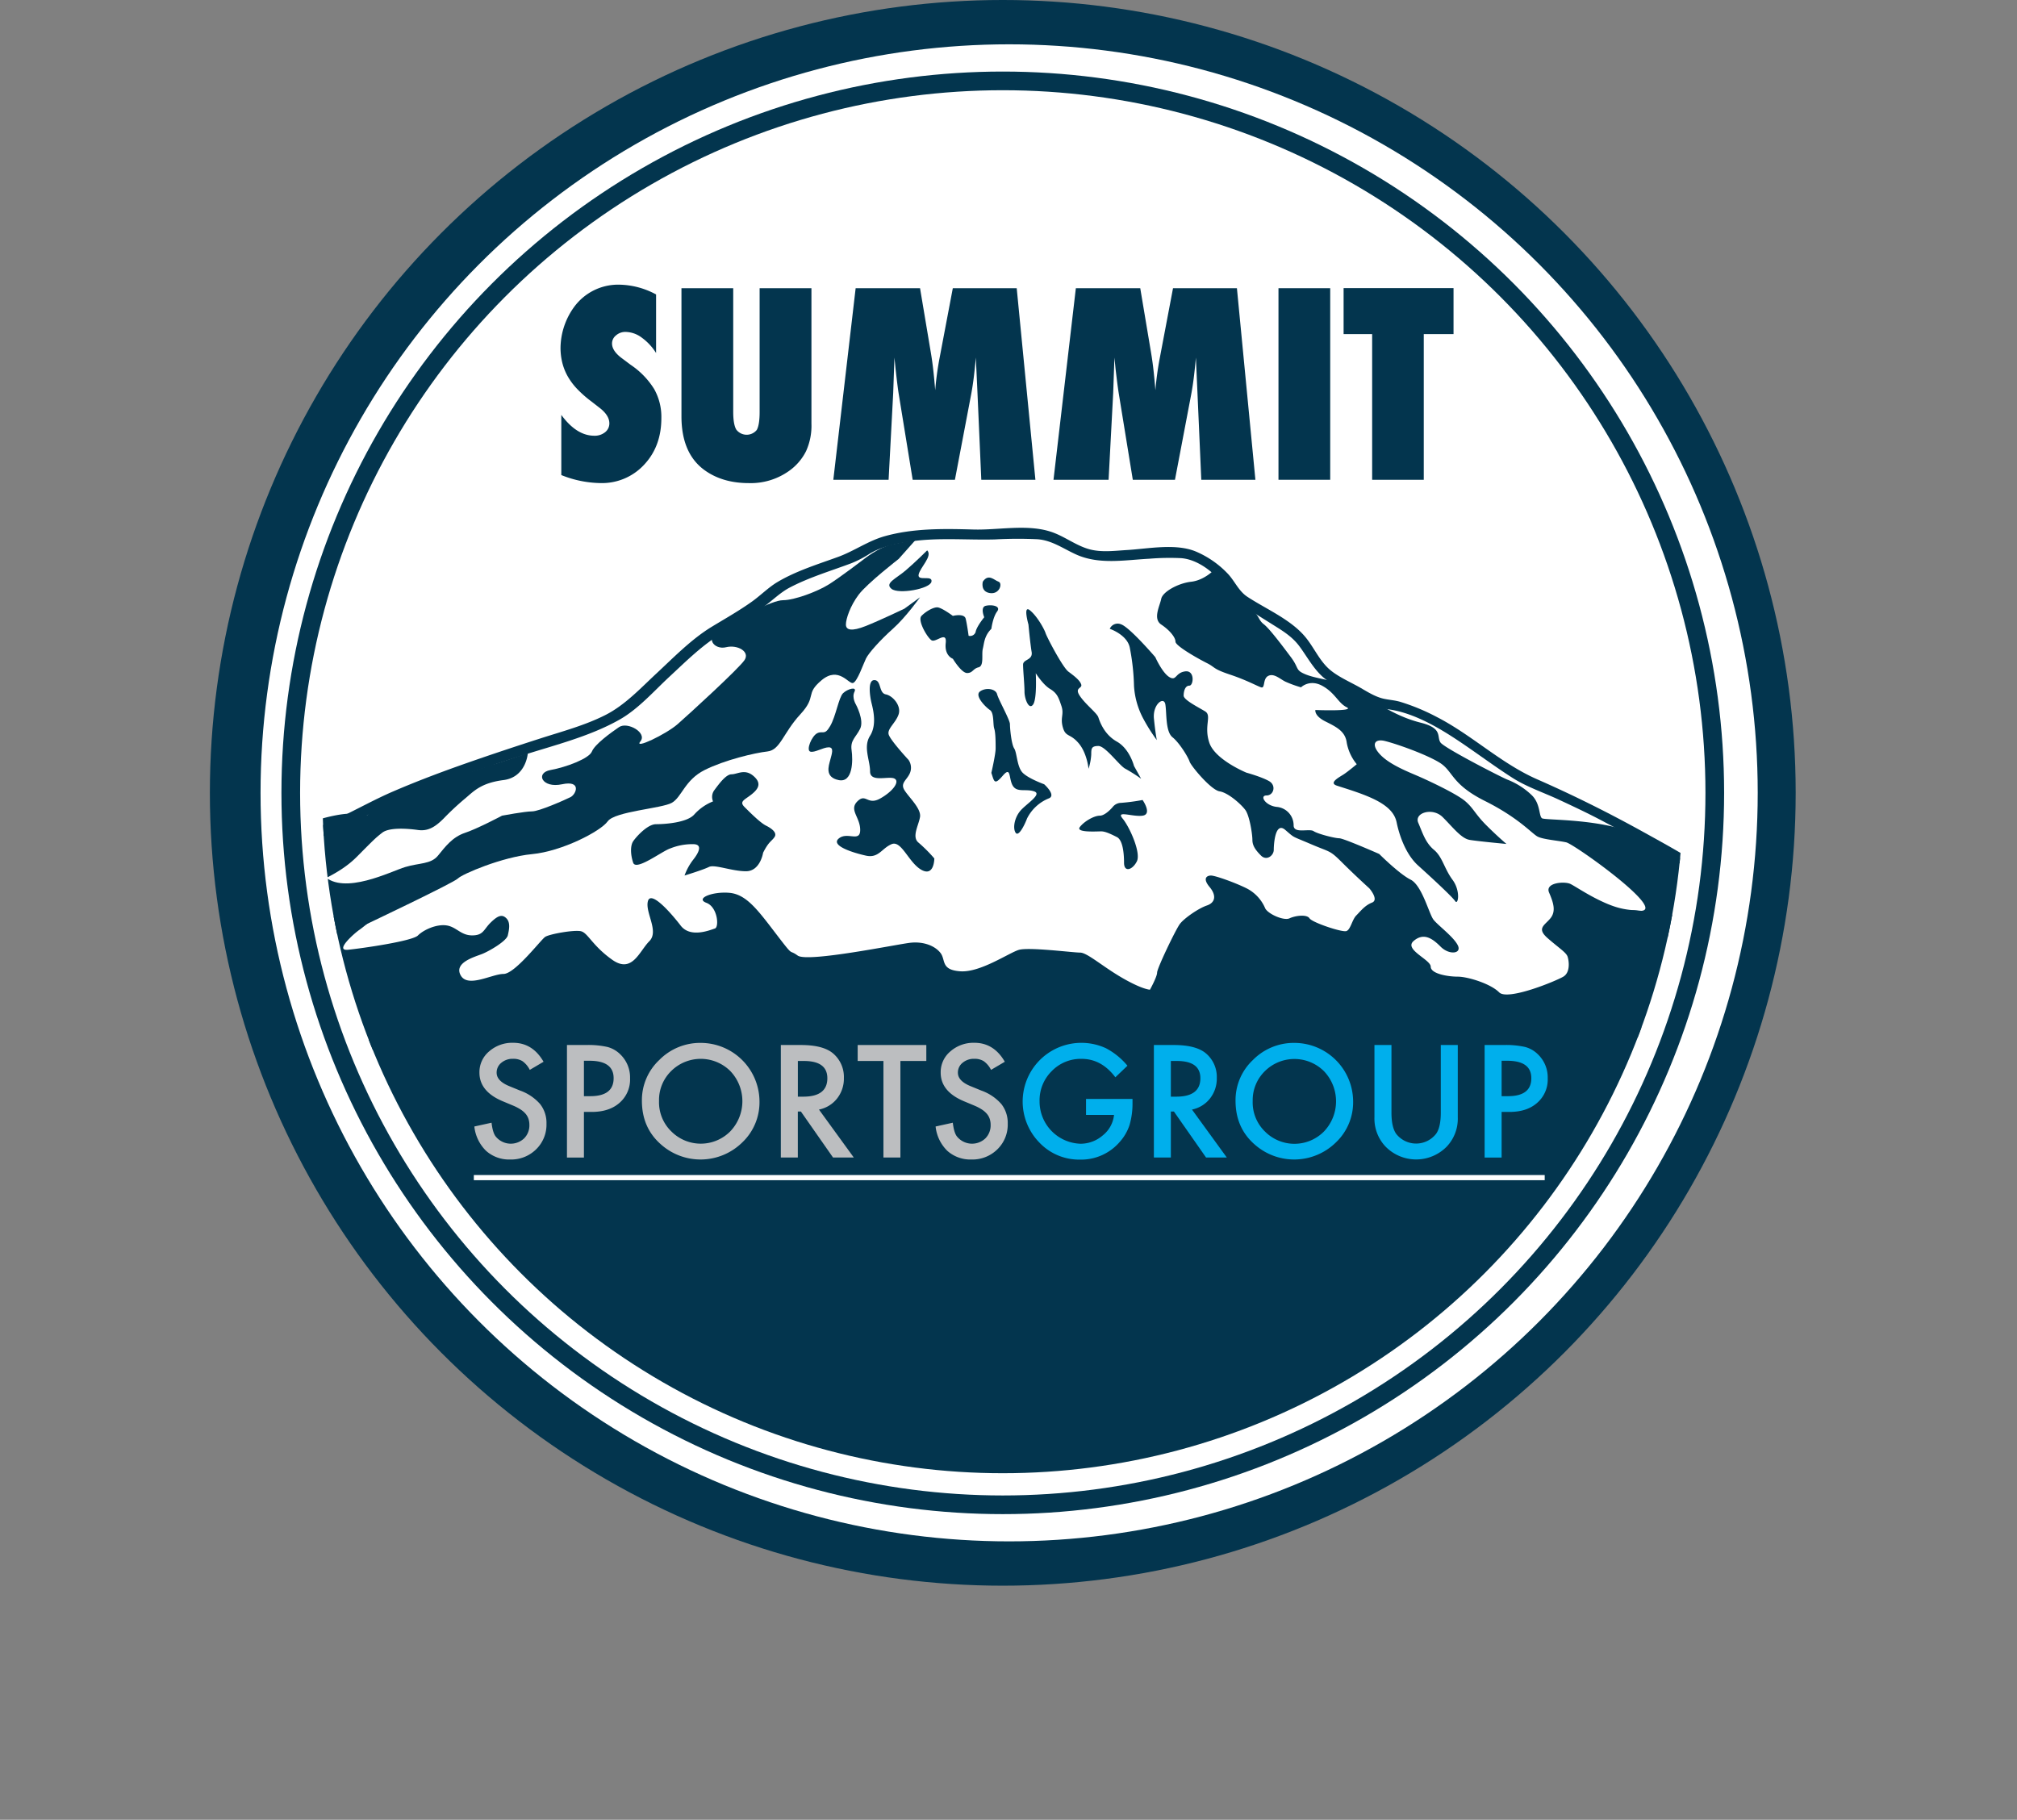 <svg id="Layer_1" data-name="Layer 1" xmlns="http://www.w3.org/2000/svg" xmlns:xlink="http://www.w3.org/1999/xlink" viewBox="0 0 745.49 672.66"><rect x="0" y="0" width="745.49" height="672.66" fill="#808080" stroke="none"/><defs><style>.cls-1{fill:none;}.cls-2{fill:#03354e;}.cls-3{fill:#fff;}.cls-4{clip-path:url(#clip-path);}.cls-5{isolation:isolate;}.cls-6{fill:#bcbec0;}.cls-7{fill:#00afec;}</style><clipPath id="clip-path"><circle class="cls-1" cx="370.63" cy="293.06" r="251.49"/></clipPath></defs><title>ol2</title><circle class="cls-2" cx="370.63" cy="293.06" r="293.06"/><circle class="cls-3" cx="372.98" cy="293.06" r="276.68"/><circle class="cls-2" cx="370.63" cy="293.06" r="266.61"/><circle class="cls-3" cx="370.63" cy="293.06" r="259.71"/><g class="cls-4"><path class="cls-2" d="M59.57,329c10.62-2.93,21.17-6.19,31.64-9.62,8.68-2.85,17.31-5.88,25.8-9.26,7.62-3,14.75-6.82,22.1-10.42,16.79-8.24,34.74-14.22,52.49-20,12.53-4.09,25.93-7.22,37.43-13.73,6.89-3.9,12.61-10.47,18.36-15.8,6.19-5.73,12.46-12.05,19.82-16.29a175.86,175.86,0,0,0,14.92-9.49c3.28-2.35,6.19-5.34,9.77-7.22,7.22-3.79,15.21-6.14,22.82-9a40.78,40.78,0,0,0,6.72-3.5c4.4-2.65,9.48-3.65,14.49-4.43,10.56-1.66,21.13-.57,31.75-0.85a154.71,154.71,0,0,1,15.8-.07c5.38,0.41,9.58,3.54,14.36,5.68,8.46,3.78,17.87,2,26.85,1.53a91.6,91.6,0,0,1,11.85-.22c6.07,0.45,12.14,5.17,15.66,9.87,2,2.62,3.38,5.13,6.12,7,3.72,2.52,7.57,4.86,11.37,7.25,4,2.53,7.76,4.64,10.63,8.53,2.74,3.72,4.92,7.84,8.32,11,3,2.8,7.58,4.51,11.07,6.63,4.12,2.5,8.43,4.94,13.28,5.58,9.12,1.2,18.15,6.41,25.73,11.44,6.83,4.53,13.37,9.48,20.28,13.9,5.24,3.35,11.4,5.4,17,8s11.09,5.19,16.5,8.06c13.62,7.23,27.68,14.44,40.17,23.52,9.73,7.09,18.77,15.06,29.23,21.13,5.84,3.39,12.56,4.32,18.83,6.68,0.69,0.26,3.29,1.79,1.55.44l0.78,0.6,4.17,3.23,20.87,16.18,1-2.94L612,379.32,451.25,390.8l-43,3.06-2.73.2c1.16-.08-0.84,0-1.3-0.07l-16.7-.55-153.17-5.08c-28.27-.94-56.55-1.64-84.79-3.24l-79.8-4.49-33.19-1.85c-5.84-.32-9.85-0.27-14.76-2.35-6.27-2.65-12.45-5.52-18.62-8.38l0.41,2.9L60,328.78c2.09-1.56-1.16-4.23-3-2.87L0.57,368.08A1.74,1.74,0,0,0,1,371q6.81,3.17,13.66,6.23c3.45,1.54,8,4.52,11.87,4.68,6,0.25,12.1.65,18.15,1q40,2.19,79.91,4.46c28.1,1.59,56.13,2.87,84.26,3.8l158.6,5.26,38.38,1.27c8.37,0.28,17.12-1.18,25.46-1.77l151-10.75,123.63-8.8,4.23-.3a1.67,1.67,0,0,0,1-2.94l-24.76-19.2c-5-3.84-11.93-4.63-17.77-6.42-7-2.14-13.54-7.93-19.29-12.19-5.41-4-10.56-8.37-16-12.26-8.12-5.76-17-10.58-25.7-15.4-12.91-7.15-26-13.7-39.51-19.62C554.74,282.18,544,271.66,531,265a77.22,77.22,0,0,0-13.46-5.58c-2-.59-4-0.69-6.08-1.14-3-.66-5.82-2.41-8.46-3.95-3.84-2.23-8.83-4.28-12.06-7.31-3.52-3.31-5.52-8.07-8.63-11.74-5.39-6.37-14.34-10.14-21.25-14.67-3.16-2.07-4.55-5.52-7-8.27a35.28,35.28,0,0,0-11.88-8.4c-7.45-3.23-17.87-1.09-25.66-.63-4.6.27-9.47,0.95-14-.32-5.11-1.44-9.39-5-14.47-6.55-8.72-2.72-19.2-.46-28.19-0.71-10.94-.31-22.18-0.52-32.83,2.46-6.18,1.73-11.32,5.5-17.32,7.68-7.54,2.74-15.48,5.17-22.41,9.3-3.26,1.95-6.12,4.85-9.21,7.08-4.86,3.49-10,6.37-15.13,9.49-7.47,4.58-13.89,11.2-20.27,17.13-5.9,5.48-11.67,11.74-18.92,15.42-7.63,3.86-16,6.07-24.11,8.68-10.17,3.27-20.32,6.65-30.39,10.23-8,2.86-16,5.91-23.82,9.28-7,3-13.56,6.72-20.42,9.94-21.49,10-44.8,16.92-67.6,23.21C54.84,326.38,57.39,329.62,59.57,329Z"/><path class="cls-2" d="M332.15,206.6s-11.6,9-14.76,13.18-4.74,9-4.74,11.07,2.11,2.63,7.38.53S334.25,225,334.25,225l5.8-4.22s-5.27,7.38-10,11.6-9,9-10,11.07-3.16,8.43-4.75,9-5.27-6.33-11.6-1.05-1.58,5.8-7.91,12.65-7.38,13.18-12.13,13.71-15.82,3.16-23.2,6.85-8.44,10-12.13,12.12-21.09,3.17-23.72,6.86-16.87,11.07-27.94,12.12-25.83,7.38-27.42,9-33.74,16.87-33.74,16.87-7.91,4.22-14.76,4.22-10-24.25-13.71-23.2,9-2.64,12.65,1.06c7.38,7.38,24.78-1.58,30.05-3.17s9.49-1,12.13-4.21,5.27-6.86,10-8.44,13.7-6.35,13.7-6.35,8.44-1.58,11.07-1.58,12.13-4.22,14.23-5.27,4.22-6.33-3.16-4.75-10-4.22-4.22-5.27,14.24-4.22,15.29-6.85,6.85-6.85,10-9,10.55,2.11,7.91,5.27,9.49-2.64,13.71-6.33,22.67-20.56,24.78-23.72-2.63-5.8-6.85-4.75-8.49-3.46-1.64-7.15,18.51-10.24,22.72-10.24,12.65-3.17,16.87-5.8,13.18-9.49,13.18-9.49,5.27-4.22,10-5.27,8.94-1.72,8.94-1.72Z"/><path class="cls-2" d="M448.57,210.8s-3.56,3.7-8.31,4.23-10.54,3.69-11.07,6.33-3.16,7.38,0,9.49,5.27,4.75,5.27,6.33,8.44,6.33,11.6,7.91,2.11,2.11,8.44,4.22,10,4.22,11.6,4.75,0.53-3.16,2.64-4.22,4.22,1.05,6.32,2.11a43.15,43.15,0,0,0,5.8,2.11s3.16-3.16,7.91-.53,5.8,6.33,9,7.91-11.6,1-11.6,1-0.53,2.11,3.69,4.22,7.38,3.69,7.91,7.91a17.39,17.39,0,0,0,3.69,7.91s-3.16,2.64-4.74,3.69-5.8,3.16-2.64,4.22,10.54,3.16,15.29,5.8,6.33,5.27,6.86,7.91,2.64,11.07,7.91,15.82,12.65,11.6,13.71,13.18,2.11-3.69-1-7.91-3.69-8.43-6.86-11.07-4.22-6.33-5.8-10,5.27-5.8,9-2.11,6.85,7.91,10,8.44,13.6,1.5,13.6,1.5-3.16-2.64-7.38-6.85-4.75-6.32-7.91-9-13.18-7.38-16.87-9-10.55-4.22-14.24-7.91-2.64-6.33,1.58-5.27,14.77,4.75,20,7.91,4.22,7.91,16.87,14.24,17.4,12.12,19.51,13.18,7.47,1.43,10.54,2.11S619,338.52,605,336.58s32.4,20.7,32.4,20.7,20-24.25-31.63-48.5c-13.58-6.38-34.67-5.48-35.85-6.33s-0.53-5.27-3.69-8.44a27.3,27.3,0,0,0-9-5.8c-1.58-.53-23.2-11.6-24.78-13.71s1.06-5.27-7.38-7.38-14.23-6.33-15.82-6.86-9-5.8-13.18-7.38-10-2.11-13.71-3.69-2.11-2.11-5.27-6.33-7.91-10.54-10-12.13-1.71-3.43-4.35-5a27.36,27.36,0,0,1-6.91-6.64C453.75,216.57,448.57,210.8,448.57,210.8Z"/><path class="cls-2" d="M380.12,230.85s-2.11-7.38.53-5.27,5.28,6.85,5.8,8.44,6.32,12.65,8.43,14.23,4.22,3.16,4.74,4.74-2.63,1.05-.52,4.22,6.32,6.33,6.85,7.91,2.11,6.33,6.85,9,6.33,9,6.33,9l2.64,4.74a60.22,60.22,0,0,0-5.8-3.69c-2.11-1-7.38-8.43-10-8.43s-2.64,1-2.64,3.16a21.48,21.48,0,0,1-1,5.27s-0.53-5.8-3.69-9.49-4.74-2.11-5.8-5.8,0.53-4.74-.53-7.91-1.58-4.74-4.22-6.33-5.27-5.8-5.27-5.8,0.53,9.49-1,11.6-3.16-2.11-3.16-4.75-0.53-7.91-.53-10,3.69-1.58,3.16-4.74S380.12,230.85,380.12,230.85Z"/><path class="cls-2" d="M410.17,232.43s6.33,2.11,7.38,6.85a83.18,83.18,0,0,1,1.58,14.24,29.52,29.52,0,0,0,3.16,11.6,64.62,64.62,0,0,0,5.27,8.44s-0.53-2.63-1.06-7.91,3.69-8.44,4.22-5.27,0,10,2.64,12.13,5.8,7.38,6.32,9,7.89,10.49,11.09,11,7.91,4.74,9.49,6.85,2.63,9,2.63,11.07,1.06,3.69,3.16,5.8,4.74,0,4.74-2.11,0.53-10.54,4.22-7.38,2.11,2.11,9.49,5.27,6.85,2.11,11.6,6.85,10,9.49,10,9.49,3.69,4.22,1,5.28-4.22,3.16-5.8,4.74-2.11,5.27-3.69,5.79S485,341,484,339.44s-5.27-1-7.38,0-7.91-1.58-9-3.69a14.68,14.68,0,0,0-6.85-7.38c-4.22-2.11-11.6-4.74-13.18-4.74s-3.17,1.06-.53,4.22,2.11,5.8-1,6.85-8.44,4.75-10,6.86-8.39,16.35-8.39,17.93-2.64,6.33-2.64,6.33-2.63,0-10-4.22-13.18-9.49-15.82-9.49-19-2.11-22.67-1-14.23,8.43-21.61,7.91-5.27-4.22-7.38-6.86-6.33-4.21-11.07-3.69-38,7.38-41.65,4.74-1.05,1.06-7.91-7.91-11.07-14.76-17.4-15.29-12.65,2.11-8.44,3.7,4.75,9,3.16,9.49-9,3.69-12.65-1.06-11.07-13.18-12.13-9,4.22,11.07.53,14.76-6.32,12.1-13.72,6.85-9-10-11.6-10.55-11.6,1.06-13.18,2.11S190.32,360,186.1,360s-13.18,5.28-15.82.53,5.27-6.86,7.91-7.91,9-4.75,9.49-6.86,1.06-4.74-.53-6.33-3.16-1-5.8,1.58-2.63,4.74-6.85,4.74-5.8-3.16-9.49-3.69-8.44,1.62-10.54,3.72-20.56,4.75-25.83,5.28,2.63-6.33,4.22-7.38S149.73,330,149.73,330l-6.85.53s-5.8,5.27-20.56,8.43-19.51.53-24.78,5.27-9.49,8.44-12.13,9.49-6.85,10-6.85,10l-6.33,14.23s-2.66,16.87,2.63,17.92,68,267.31,81.71,266.25,310,10.54,310,10.54S622.12,563,624.75,563,610.51,428,612.1,428s8.43-30,20-31.63,94.9-9,96.48-9,16.88-5.27,16.88-5.27-40.6-17.93-49-20.57-11.07-2.11-19-2.11-9.49,2.64-14.76-1.58-2.11-3.16-1.58-6.85-10.54-4.75-13.71-4.22-6.85,2.64-11.6,0-7.91-6.85-16.35-8.43-8.43-1.06-12.12-1.58-6.85,0-13.18-2.64-11.6-6.33-13.71-7.38-9.49-.53-7.91,3.16,2.64,6.86.53,9.49-5.28,3.69-1.06,7.38,6.86,5.27,7.38,6.85,1.06,5.8-1.58,7.38-20.56,9-23.72,5.8-11.6-5.8-15.29-5.8-10-1.06-10-3.69-10-6.33-6.33-9.49,6.85-1.06,10,2.11,7.91,2.64,6.33-.53-7.38-7.38-9-9.49-4.22-12.66-8.44-14.77-11.6-9.49-11.6-9.49-13.18-5.8-14.76-5.8-7.91-1.58-9.49-2.64-7.38,1.06-7.38-2.11a6.83,6.83,0,0,0-6.33-6.85c-4.22-.53-6.33-4.22-3.69-4.22s3.69-3.69,1-5.27-8.43-3.16-8.43-3.16-11.6-4.75-13.71-11.07,1.06-10-1.58-11.6-7.91-4.22-7.91-5.8,0.53-3.69,2.11-3.69,2.11-5.8-1.58-5.27-3.16,3.69-5.8,2.11S427,242.9,427,242.9s-9.49-11.07-12.65-12.13a3.17,3.17,0,0,0-4.17,1.65h0Z"/><path class="cls-2" d="M366.41,232.43c-2.64,2.64-2.64,5.27-3.16,7.38s0.53,6.33-1.58,6.85-2.11,2.11-4.22,2.11-5.27-5.27-5.27-5.27-3.16-1.05-2.64-5.8-3.69,0-5.27-1.05-5.27-7.38-3.69-9,4.22-3.16,5.8-3.16,5.8,3.16,5.8,3.16,4.22-1.06,4.74,1.05S358,235,358,235a2.13,2.13,0,0,0,2.62-1.49l0-.09c0.53-2.11,3.16-5.27,3.16-5.27s-1.58-3.69.53-4.22,5.8,0,4.22,2.11S366.41,232.43,366.41,232.43Z"/><path class="cls-2" d="M363.25,215s-1,3.69,2.64,4.22,4.75-3.69,3.16-4.22S365.36,211.87,363.25,215Z"/><path class="cls-2" d="M366.41,285.68s1.58-6.85,1.58-9,0-5.8-.52-7.38,0-5.8-1.58-6.85-5.8-5.27-3.69-6.85,5.8-1.05,6.33,1,4.75,9.49,4.75,11.07,0.53,7.38,1.58,9,1,6.85,3.16,9,7.91,4.22,7.91,4.22,4.74,4.22,1.58,5.27a15.5,15.5,0,0,0-7.91,7.38c-1,2.64-3.16,6.85-4.22,5.27s-0.52-5.27,1.58-7.91,8.43-6.32,5.27-7.38-6.33.53-7.91-2.11-0.53-7.38-3.69-3.69S367.47,288.84,366.41,285.68Z"/><path class="cls-2" d="M345.33,317.31s0,6.86-4.75,4.22-7.38-11.07-11.07-9.49-4.75,5.27-9.49,4.22-13.18-3.69-10-6.33,7.91,1.58,7.91-3.16-4.22-7.38-1.05-10.55,3.69,1.58,8.43-1.06,7.38-6.32,5.27-7.38-9,1.58-9-2.64-2.64-9,0-13.18,1.05-10,.53-12.13-1.58-8.44,1.05-8.44,1.58,4.75,4.22,5.27,5.8,4.22,4.75,7.38-4.22,5.27-3.69,7.38,7.38,9.49,7.38,9.49a5.14,5.14,0,0,1,.53,4.75c-1.06,2.64-3.69,3.69-2.11,6.33s6.32,6.86,5.8,10-3.16,7.38-.53,9.49A54.72,54.72,0,0,1,345.33,317.31Z"/><path class="cls-2" d="M342.69,203.43s-4.22,4.22-7.91,7.38-7.91,4.74-5.27,6.85,14.23,0,14.76-2.64-5.27,0-4.74-2.64S344.8,205.54,342.69,203.43Z"/><path class="cls-2" d="M316.33,260.37s3.16,5.8,1.58,9-3.69,4.22-3.16,7.91,0.53,12.13-4.75,11.07-3.69-5.27-3.16-7.38,1.58-4.74-.53-4.74-5.27,2.11-6.85,1.58S300,272,302.09,271s2.64,1,4.75-2.64,3.16-10.54,4.75-12.12,5.27-2.64,4.22-.53S316.33,260.37,316.33,260.37Z"/><path class="cls-2" d="M278.37,286.73c3.16,2.64,2.11,4.74-.53,6.85s-4.75,2.64-2.64,4.74,5.8,5.8,7.91,6.85,4.22,2.63,3.16,4.22-2.11,1.58-4.22,5.8c0,0-1.05,6.85-6.33,6.85s-11.6-2.64-13.71-1.58-9,3.16-9,3.16a21.27,21.27,0,0,1,3.16-5.79c2.11-2.64,3.69-5.8,0-5.8a21.78,21.78,0,0,0-8.44,1.58c-3.16,1.06-12.66,8.43-13.71,5.27s-1.05-6.33,0-7.91,5.27-6.32,8.44-6.32,11.6-.53,14.23-3.69a18.61,18.61,0,0,1,6.85-4.74,4.19,4.19,0,0,1,.53-4.22c1.58-2.11,4.22-5.8,6.33-5.8S275.2,284.1,278.37,286.73Z"/><path class="cls-2" d="M422.3,295.7s3.69,5.27,0,5.8-10-2.11-7.38,1.06,6.85,12.65,5.27,15.82-4.74,4.22-4.74.52-0.52-8.43-2.64-9.49-4.22-2.11-5.8-2.11-9.49.53-7.91-1.58,5.27-4.22,7.38-4.22,4.74-3.16,4.74-3.16a4,4,0,0,1,3.16-1.58A73.29,73.29,0,0,0,422.3,295.7Z"/><path class="cls-2" d="M195.09,278.34s-0.55,8.92-9,10-11.07,4.22-14.23,6.85a101.15,101.15,0,0,0-7.91,7.38c-3.16,3.16-5.8,4.74-9.49,4.22s-10.54-1.06-13.18,1-3.16,2.64-9.49,9-14.76,9-16.35,10.55S99.64,330,97,329.44a146.05,146.05,0,0,0-20.56-2.11H54.3s43.23-15.82,48-18.45,22.67-9.49,30-7.9,1.54-2.18,4.71-2.71,2.75,0.92,5.39-1.18,8.89-4.55,8.89-4.55,11.6-4.22,13.18-4.74a80.94,80.94,0,0,1,7.91-2.11c2.64-.53,7.91-2.64,10-3.16S195.09,278.34,195.09,278.34Z"/><rect class="cls-1" x="81.19" y="158.62" width="539.35" height="257.81"/></g><g class="cls-5"><path class="cls-2" d="M207.46,175.6V153.36q5.64,7.7,12.2,7.7a6.07,6.07,0,0,0,4-1.31,4.1,4.1,0,0,0,1.56-3.28q0-2.84-3.39-5.55l-3.12-2.43a42.47,42.47,0,0,1-5.32-4.65,24,24,0,0,1-3.58-4.77,20.15,20.15,0,0,1-2-5.07,23,23,0,0,1-.64-5.5,26.2,26.2,0,0,1,5-15,20.17,20.17,0,0,1,16.56-8.28,29.48,29.48,0,0,1,13.76,3.62v21.65a20.23,20.23,0,0,0-5.32-5.71,10.23,10.23,0,0,0-5.87-2.09,5.2,5.2,0,0,0-3.62,1.28,3.77,3.77,0,0,0-1.47,3q0,2.84,3.9,5.64l3,2.25a29.61,29.61,0,0,1,8.67,8.94,21,21,0,0,1,2.66,10.73q0,10.46-6.37,17.24a21.19,21.19,0,0,1-16.14,6.79A40.18,40.18,0,0,1,207.46,175.6Z"/><path class="cls-2" d="M280.79,106.53h19.12v50.08a22.61,22.61,0,0,1-2,10.18,19.79,19.79,0,0,1-6.42,7.38,24.35,24.35,0,0,1-14.72,4.4q-9.81,0-16.46-4.86-8.44-6.19-8.44-19.81V106.53H271v45.68q0,4.63,1.12,6.56a4.81,4.81,0,0,0,7.59.14q1.05-1.88,1.05-6.65V106.53Z"/><path class="cls-2" d="M382.69,177.34h-20l-1.42-32.29-0.6-12.89q-0.32,3.71-.73,7.09t-1,6.54l-6,31.55H337.33l-5.14-31.6Q331.74,143,331,136.3q-0.09-1-.41-4.13l-0.46,13.07-1.7,32.1H308l8.25-70.81h23.8l4,23.85q0.5,2.94.89,6.37t0.71,7.48a114,114,0,0,1,1.65-12.06l4.86-25.63h23.62Z"/><path class="cls-2" d="M464,177.34H444l-1.42-32.29L442,132.17q-0.32,3.71-.73,7.09t-1,6.54l-6,31.55H418.69l-5.14-31.6q-0.46-2.75-1.24-9.45-0.09-1-.41-4.13l-0.46,13.07-1.7,32.1H389.38l8.26-70.81h23.8l4,23.85q0.5,2.94.89,6.37t0.71,7.48a114,114,0,0,1,1.65-12.06l4.86-25.63h23.62Z"/><path class="cls-2" d="M491.65,177.34H472.53V106.53h19.12v70.81Z"/><path class="cls-2" d="M526.27,177.34H507.15V123.5H496.6v-17h40.63v17h-11v53.84Z"/></g><g class="cls-5"><g class="cls-5"><path class="cls-6" d="M200.9,392.46l-5.09,3a8.75,8.75,0,0,0-2.72-3.23,6.35,6.35,0,0,0-3.47-.86,6.42,6.42,0,0,0-4.34,1.48,4.59,4.59,0,0,0-1.72,3.66q0,3,4.52,4.9l4.15,1.7a17.71,17.71,0,0,1,7.41,5,11.26,11.26,0,0,1,2.34,7.23,12.7,12.7,0,0,1-3.82,9.48,13.12,13.12,0,0,1-9.56,3.77,12.79,12.79,0,0,1-8.94-3.2,14.75,14.75,0,0,1-4.34-9l6.36-1.4q0.43,3.66,1.51,5.06a7.17,7.17,0,0,0,10.53.73,6.8,6.8,0,0,0,1.94-5,7,7,0,0,0-.34-2.22,5.64,5.64,0,0,0-1.05-1.86,8.4,8.4,0,0,0-1.84-1.59,17.77,17.77,0,0,0-2.69-1.41l-4-1.67q-8.54-3.61-8.54-10.56a10,10,0,0,1,3.58-7.84,12.94,12.94,0,0,1,8.91-3.18Q196.86,385.46,200.9,392.46Z"/><path class="cls-6" d="M215.82,411v16.88h-6.27V386.27h7.11a32,32,0,0,1,7.89.73,10.59,10.59,0,0,1,4.74,2.75,11.84,11.84,0,0,1,3.58,8.83,11.4,11.4,0,0,1-3.82,9Q225.22,411,218.73,411h-2.91Zm0-5.82h2.34q8.64,0,8.64-6.65,0-6.44-8.91-6.44h-2.07v13.09Z"/><path class="cls-6" d="M237.25,406.87a20.36,20.36,0,0,1,6.44-15.08,21.18,21.18,0,0,1,15.4-6.3,21.74,21.74,0,0,1,21.62,21.62,20.45,20.45,0,0,1-6.41,15.21,22,22,0,0,1-30,.7Q237.25,416.86,237.25,406.87Zm6.33,0.08a15,15,0,0,0,4.63,11.34,15.34,15.34,0,0,0,21.68-.08,16.14,16.14,0,0,0,.05-22.3,15.5,15.5,0,0,0-21.89,0A15,15,0,0,0,243.58,407Z"/></g><g class="cls-5"><path class="cls-6" d="M302.69,410.13l12.87,17.72h-7.67l-11.88-17h-1.13v17H288.6V386.27H296q8.24,0,11.9,3.1a11.38,11.38,0,0,1,4,9.1,11.81,11.81,0,0,1-2.53,7.59A11.29,11.29,0,0,1,302.69,410.13Zm-7.81-4.77h2q8.91,0,8.91-6.81,0-6.38-8.67-6.38h-2.23v13.2Z"/></g><g class="cls-5"><path class="cls-6" d="M332.79,392.17v35.68h-6.27V392.17H317v-5.9h25.37v5.9h-9.53Z"/></g><g class="cls-5"><path class="cls-6" d="M371.38,392.46l-5.09,3a8.75,8.75,0,0,0-2.72-3.23,6.35,6.35,0,0,0-3.47-.86,6.42,6.42,0,0,0-4.34,1.48,4.59,4.59,0,0,0-1.72,3.66q0,3,4.52,4.9l4.15,1.7a17.71,17.71,0,0,1,7.41,5,11.26,11.26,0,0,1,2.34,7.23,12.7,12.7,0,0,1-3.82,9.48,13.12,13.12,0,0,1-9.56,3.77,12.79,12.79,0,0,1-8.94-3.2,14.75,14.75,0,0,1-4.34-9l6.36-1.4q0.43,3.66,1.51,5.06a7.17,7.17,0,0,0,10.53.73,6.8,6.8,0,0,0,1.94-5,7,7,0,0,0-.34-2.22,5.64,5.64,0,0,0-1.05-1.86,8.4,8.4,0,0,0-1.84-1.59,17.77,17.77,0,0,0-2.69-1.41l-4-1.67q-8.54-3.61-8.54-10.56a10,10,0,0,1,3.58-7.84,12.94,12.94,0,0,1,8.91-3.18Q367.34,385.46,371.38,392.46Z"/></g><g class="cls-5"><path class="cls-7" d="M401.4,406.2h17.18v1.37a28.36,28.36,0,0,1-1.1,8.29,17.63,17.63,0,0,1-3.64,6.25,18.83,18.83,0,0,1-14.73,6.52,20.25,20.25,0,0,1-14.95-6.3,21.7,21.7,0,0,1,24.61-34.87,26.24,26.24,0,0,1,7.94,6.46l-4.47,4.28q-5.12-6.81-12.47-6.81a14.89,14.89,0,0,0-11.07,4.55,15.19,15.19,0,0,0-4.47,11.2,15.62,15.62,0,0,0,15.08,15.62,12.54,12.54,0,0,0,8.32-3.12,11.12,11.12,0,0,0,4.12-7.54H401.4v-5.9Z"/></g><g class="cls-5"><path class="cls-7" d="M440.56,410.13l12.87,17.72h-7.67l-11.88-17h-1.13v17h-6.27V386.27h7.35q8.24,0,11.9,3.1a11.38,11.38,0,0,1,4,9.1,11.81,11.81,0,0,1-2.53,7.59A11.28,11.28,0,0,1,440.56,410.13Zm-7.81-4.77h2q8.91,0,8.91-6.81,0-6.38-8.67-6.38h-2.24v13.2Z"/></g><g class="cls-5"><path class="cls-7" d="M456.66,406.87a20.36,20.36,0,0,1,6.44-15.08,21.18,21.18,0,0,1,15.4-6.3,21.74,21.74,0,0,1,21.62,21.62,20.45,20.45,0,0,1-6.41,15.21,22,22,0,0,1-30,.7Q456.66,416.86,456.66,406.87ZM463,407a15,15,0,0,0,4.63,11.34,15.34,15.34,0,0,0,21.68-.08,16.14,16.14,0,0,0,.05-22.3,15.5,15.5,0,0,0-21.89,0A15,15,0,0,0,463,407Z"/><path class="cls-7" d="M514.29,386.27v25q0,5.36,1.75,7.84a9.36,9.36,0,0,0,14.73,0q1.75-2.4,1.75-7.84v-25h6.28V413a15,15,0,0,1-4.09,10.83,15.83,15.83,0,0,1-22.59,0A15,15,0,0,1,508,413V386.27h6.27Z"/><path class="cls-7" d="M555,411v16.88h-6.28V386.27h7.11a32,32,0,0,1,7.89.73,10.58,10.58,0,0,1,4.74,2.75,11.83,11.83,0,0,1,3.58,8.83,11.39,11.39,0,0,1-3.82,9Q564.43,411,557.94,411H555Zm0-5.82h2.34q8.65,0,8.64-6.65,0-6.44-8.91-6.44H555v13.09Z"/></g></g><rect class="cls-3" x="175.13" y="434.33" width="395.8" height="1.91"/></svg>
